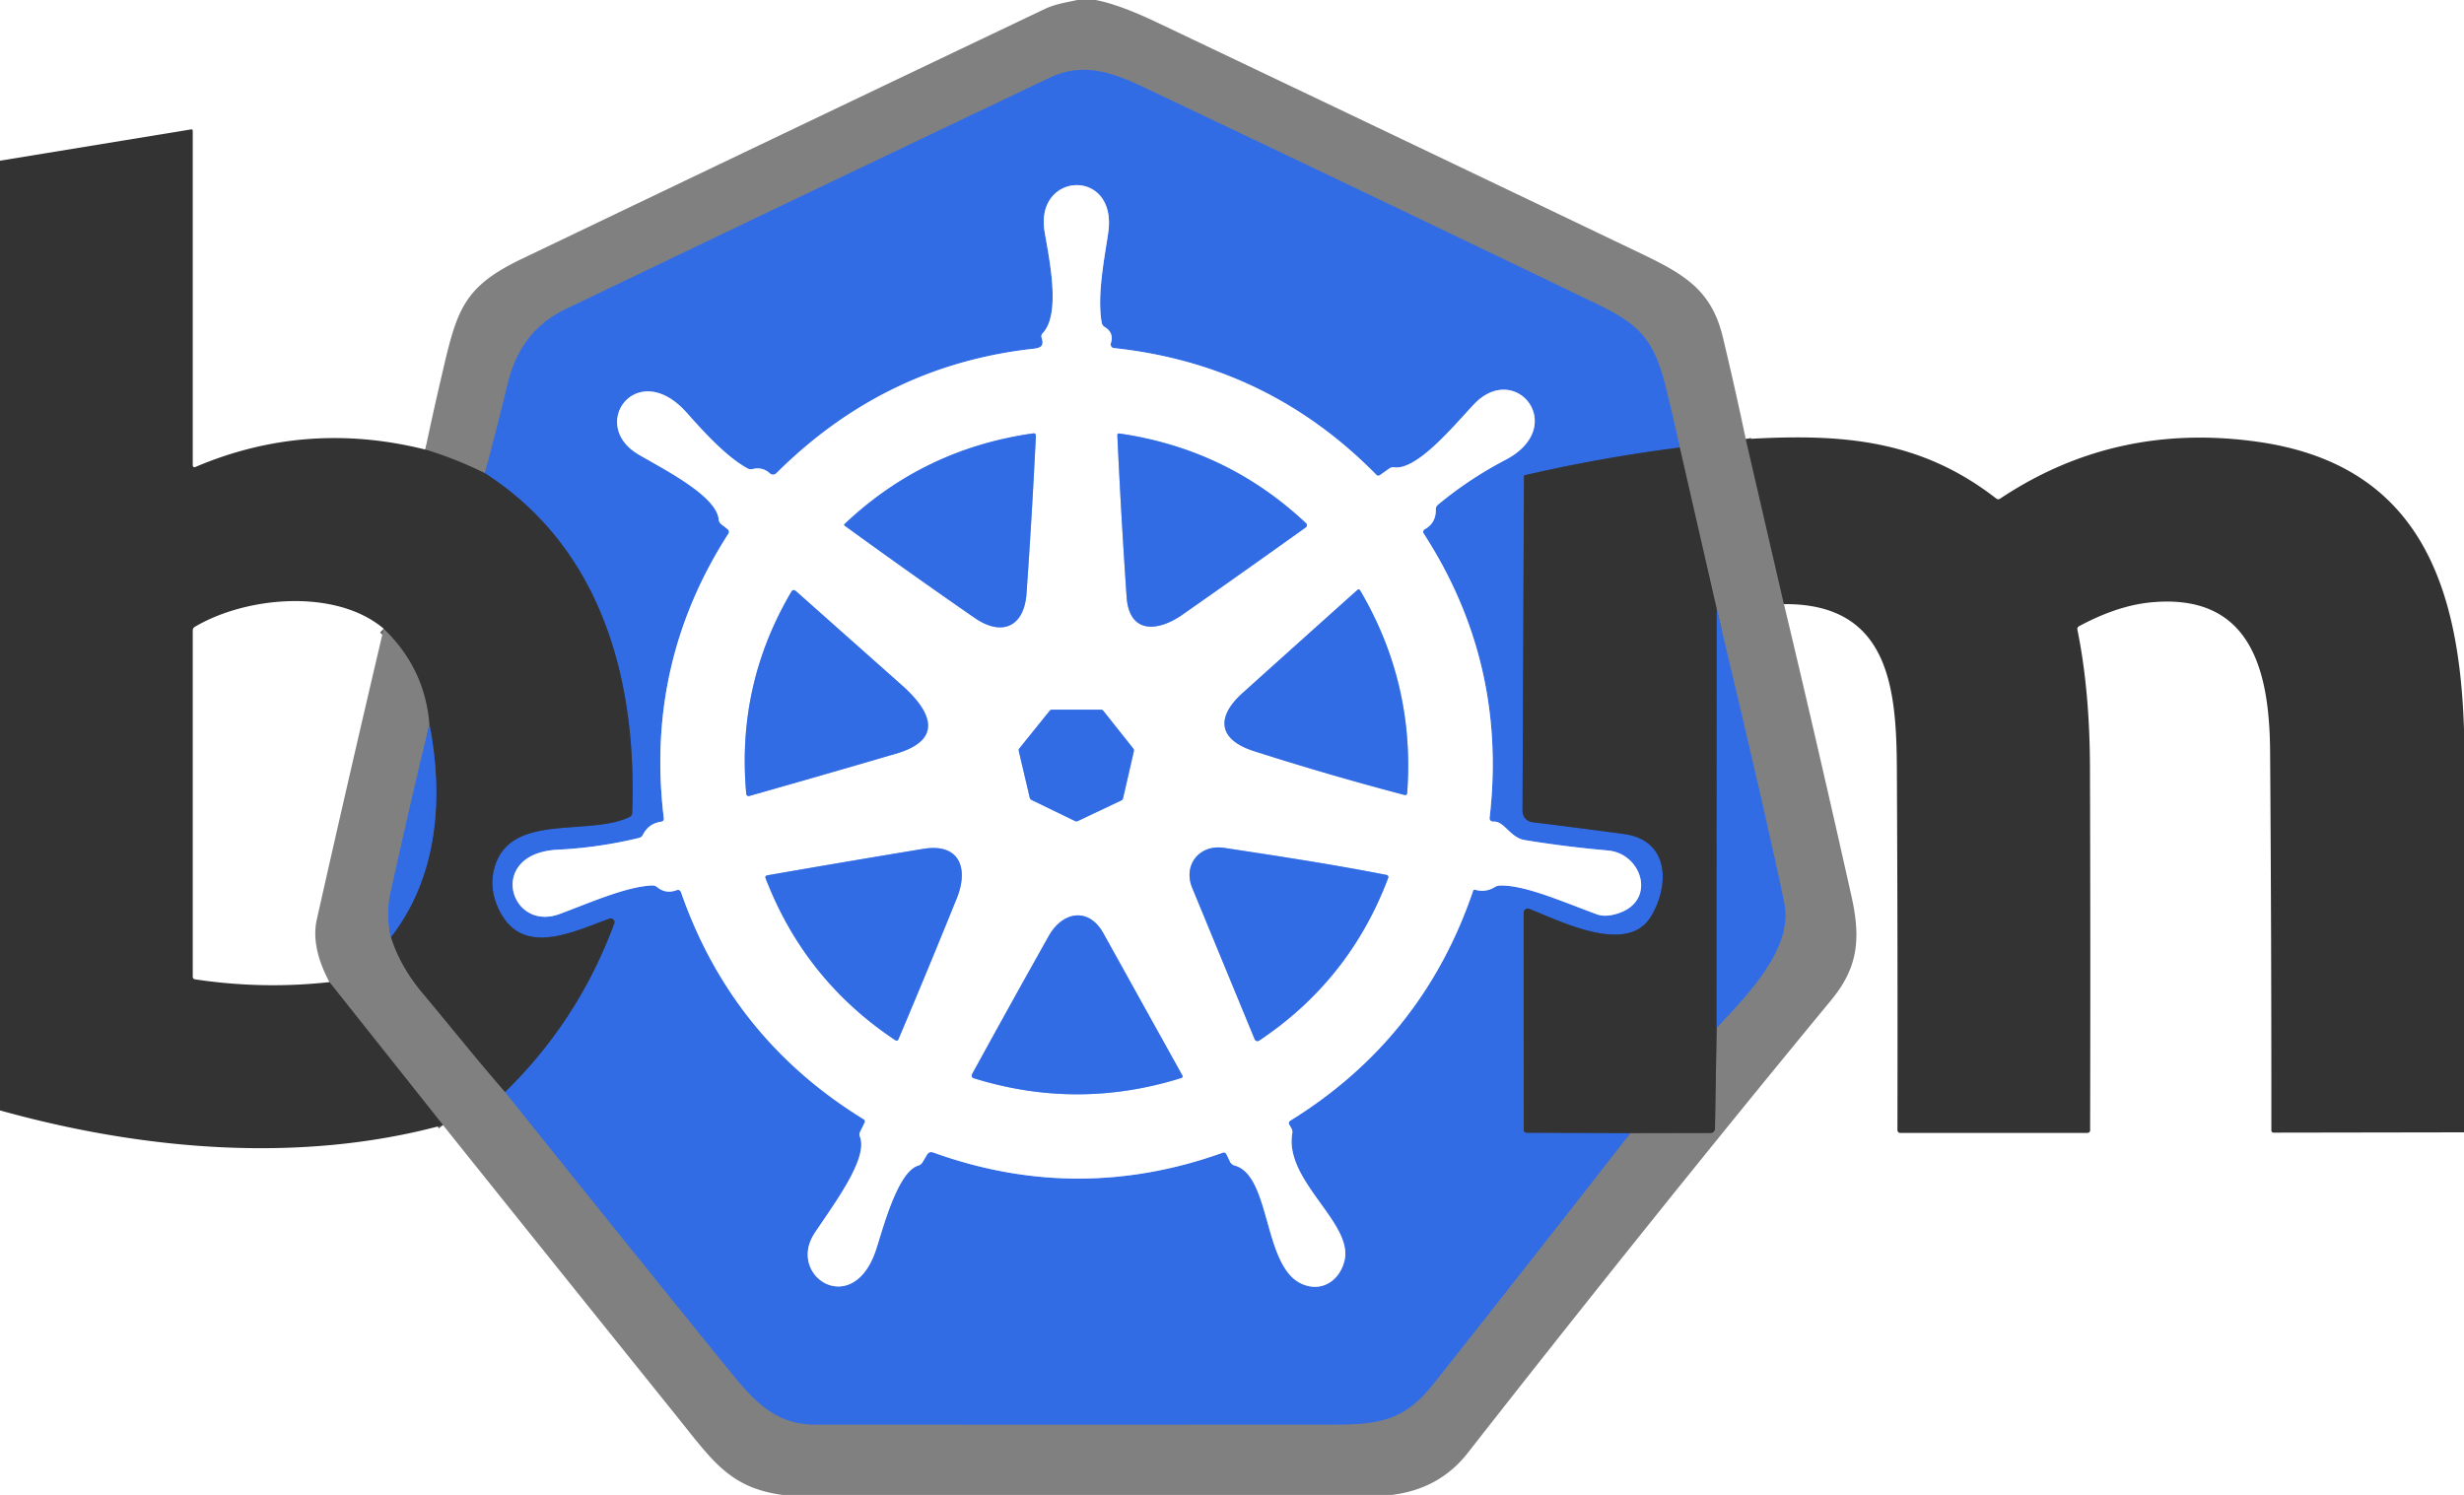 <?xml version="1.0" encoding="UTF-8" standalone="no"?>
<!DOCTYPE svg PUBLIC "-//W3C//DTD SVG 1.1//EN" "http://www.w3.org/Graphics/SVG/1.1/DTD/svg11.dtd">
<svg xmlns="http://www.w3.org/2000/svg" version="1.1" viewBox="0.00 0.00 473.00 287.00">
<g stroke-width="2.00" fill="none" stroke-linecap="butt">
<path stroke="#5a5a5a" vector-effect="non-scaling-stroke" d="
  M 335.13 84.30
  L 342.46 115.98"
/>
<path stroke="#5a5a5a" vector-effect="non-scaling-stroke" d="
  M 85.04 216.00
  L 63.24 188.55"
/>
<path stroke="#5a5a5a" vector-effect="non-scaling-stroke" d="
  M 73.66 120.70
  Q 81.59 128.28 82.45 139.08"
/>
<path stroke="#5976b3" vector-effect="non-scaling-stroke" d="
  M 82.45 139.08
  Q 79.81 149.61 75.00 171.24
  Q 74.03 175.61 75.05 179.89"
/>
<path stroke="#5a5a5a" vector-effect="non-scaling-stroke" d="
  M 75.05 179.89
  Q 76.86 185.58 81.06 190.58
  C 86.37 196.91 91.50 203.38 96.96 209.64"
/>
<path stroke="#5976b3" vector-effect="non-scaling-stroke" d="
  M 96.96 209.64
  Q 118.47 236.54 140.24 263.40
  C 145.10 269.40 149.16 273.49 156.50 273.49
  Q 206.50 273.52 256.50 273.49
  C 265.38 273.48 269.90 272.33 275.17 265.67
  Q 294.06 241.81 312.96 217.54"
/>
<path stroke="#5a5a5a" vector-effect="non-scaling-stroke" d="
  M 312.96 217.54
  L 328.39 217.51
  A 0.83 0.82 -89.6 0 0 329.21 216.69
  L 329.54 197.28"
/>
<path stroke="#5976b3" vector-effect="non-scaling-stroke" d="
  M 329.54 197.28
  C 336.00 190.54 344.18 181.80 342.52 173.49
  Q 339.80 159.90 329.56 116.98"
/>
<path stroke="#5a5a5a" vector-effect="non-scaling-stroke" d="
  M 329.56 116.98
  L 322.45 85.92"
/>
<path stroke="#5976b3" vector-effect="non-scaling-stroke" d="
  M 322.45 85.92
  Q 321.17 79.97 319.66 73.94
  C 317.02 63.32 312.99 61.47 304.00 57.14
  Q 261.87 36.85 219.64 16.80
  C 213.09 13.69 207.71 11.99 201.48 14.95
  Q 155.00 37.07 108.59 59.36
  C 102.37 62.35 99.03 67.24 97.45 73.74
  Q 95.39 82.24 93.08 90.85"
/>
<path stroke="#5a5a5a" vector-effect="non-scaling-stroke" d="
  M 93.08 90.85
  Q 87.31 88.02 81.64 86.31"
/>
<path stroke="#33508c" vector-effect="non-scaling-stroke" d="
  M 322.45 85.92
  Q 307.42 87.84 292.71 91.23
  A 0.21 0.20 -7.2 0 0 292.55 91.43
  L 292.27 155.69
  A 2.16 2.15 -86.2 0 0 294.15 157.84
  Q 302.97 158.94 311.71 160.11
  C 320.52 161.30 320.54 169.97 316.92 175.96
  C 312.41 183.43 299.66 176.87 293.56 174.49
  A 0.78 0.78 0.0 0 0 292.49 175.22
  L 292.50 216.83
  Q 292.50 217.46 293.13 217.46
  L 312.96 217.54"
/>
<path stroke="#33508c" vector-effect="non-scaling-stroke" d="
  M 96.96 209.64
  Q 111.07 195.85 117.91 177.30
  A 0.72 0.72 0.0 0 0 116.99 176.37
  C 110.08 178.85 100.52 183.72 96.00 175.07
  Q 93.64 170.56 95.04 166.17
  C 98.30 156.01 113.14 160.61 120.86 156.84
  Q 121.34 156.60 121.36 156.07
  C 122.30 130.59 115.52 105.26 93.08 90.85"
/>
<path stroke="#99b6f2" vector-effect="non-scaling-stroke" d="
  M 177.93 221.72
  Q 178.37 220.98 179.18 221.27
  Q 206.90 231.25 234.70 221.31
  Q 235.21 221.13 235.44 221.61
  L 236.11 223.00
  Q 236.39 223.59 237.01 223.76
  C 244.00 225.70 242.45 243.03 249.81 246.44
  C 253.71 248.24 257.18 245.83 258.09 242.03
  C 259.84 234.80 246.48 226.71 248.07 217.56
  Q 248.16 217.06 247.90 216.62
  L 247.51 215.94
  Q 247.22 215.44 247.72 215.13
  Q 273.17 199.37 282.79 171.00
  A 0.30 0.29 -72.9 0 1 283.14 170.81
  Q 285.19 171.39 286.96 170.30
  A 2.06 2.02 -61.1 0 1 287.93 170.01
  C 292.65 169.88 299.72 173.02 306.53 175.53
  Q 308.25 176.16 310.78 175.30
  C 318.01 172.82 315.18 163.85 308.65 163.28
  Q 300.62 162.58 292.69 161.28
  C 289.88 160.82 288.73 157.55 286.66 157.74
  A 0.66 0.65 1.0 0 1 285.95 157.01
  Q 289.39 127.27 273.28 102.41
  A 0.56 0.56 0.0 0 1 273.48 101.62
  Q 275.69 100.40 275.62 97.80
  Q 275.61 97.25 276.03 96.90
  Q 282.05 91.91 288.99 88.29
  C 301.19 81.92 290.93 69.12 282.90 77.67
  C 279.07 81.74 272.03 90.32 267.62 89.72
  A 1.28 1.27 -58.0 0 0 266.72 89.93
  L 264.91 91.21
  Q 264.53 91.48 264.20 91.15
  Q 243.44 70.00 213.84 66.83
  A 0.71 0.71 0.0 0 1 213.24 65.91
  Q 213.89 63.89 212.07 62.79
  A 1.28 1.27 -79.4 0 1 211.48 61.92
  C 210.60 56.73 211.94 50.03 212.73 44.75
  C 214.61 32.15 198.59 32.89 200.53 44.49
  C 201.40 49.66 203.71 60.26 200.16 63.97
  Q 199.80 64.34 199.96 64.84
  C 200.49 66.48 199.75 66.81 198.27 66.97
  Q 169.88 70.13 149.12 90.77
  Q 148.43 91.46 147.70 90.81
  Q 146.35 89.61 144.48 90.05
  A 1.40 1.37 -36.9 0 1 143.48 89.92
  C 139.16 87.54 134.60 82.34 131.80 79.21
  C 122.31 68.58 112.83 81.49 122.55 87.24
  C 127.18 89.97 137.53 95.14 137.96 99.69
  Q 138.01 100.29 138.48 100.66
  L 139.69 101.60
  A 0.64 0.64 0.0 0 1 139.83 102.45
  Q 123.81 127.38 127.43 157.08
  Q 127.50 157.68 126.90 157.76
  Q 124.49 158.11 123.40 160.30
  A 1.12 1.09 6.4 0 1 122.67 160.87
  Q 114.97 162.74 107.06 163.13
  C 93.35 163.81 97.82 179.04 107.45 175.46
  C 113.55 173.19 120.13 170.25 125.14 169.99
  Q 125.71 169.96 126.15 170.32
  Q 127.80 171.65 129.82 170.92
  Q 130.52 170.66 130.76 171.37
  Q 140.53 199.35 165.76 214.86
  Q 166.19 215.12 165.96 215.57
  L 165.14 217.24
  Q 164.89 217.74 165.09 218.27
  C 166.65 222.40 160.33 230.83 156.42 236.68
  C 150.89 244.94 163.69 253.31 168.13 240.02
  C 169.40 236.24 172.24 224.96 176.28 223.77
  A 1.39 1.37 -82.3 0 0 177.08 223.15
  L 177.93 221.72"
/>
<path stroke="#33508c" vector-effect="non-scaling-stroke" d="
  M 75.05 179.89
  C 84.16 168.19 85.14 152.89 82.45 139.08"
/>
<path stroke="#99b6f2" vector-effect="non-scaling-stroke" d="
  M 162.14 100.92
  Q 175.04 110.29 187.09 118.62
  C 192.35 122.26 196.61 120.33 197.06 113.91
  Q 198.11 98.90 198.85 83.72
  Q 198.87 83.12 198.28 83.21
  Q 177.36 86.18 162.12 100.61
  A 0.20 0.20 0.0 0 0 162.14 100.92"
/>
<path stroke="#99b6f2" vector-effect="non-scaling-stroke" d="
  M 250.72 100.46
  Q 235.55 86.20 214.83 83.22
  A 0.30 0.30 0.0 0 0 214.49 83.53
  Q 215.21 99.13 216.27 114.58
  C 216.76 121.77 222.27 121.31 227.00 118.00
  Q 239.03 109.57 250.66 101.25
  A 0.52 0.51 -41.3 0 0 250.72 100.46"
/>
<path stroke="#99b6f2" vector-effect="non-scaling-stroke" d="
  M 173.16 131.58
  Q 163.30 122.82 152.82 113.51
  Q 152.26 113.01 151.88 113.66
  Q 141.34 131.58 143.26 152.43
  A 0.45 0.44 79.7 0 0 143.82 152.82
  Q 158.02 148.79 172.05 144.68
  C 181.38 141.94 178.59 136.41 173.16 131.58"
/>
<path stroke="#99b6f2" vector-effect="non-scaling-stroke" d="
  M 240.73 144.21
  Q 254.97 148.77 269.56 152.61
  Q 270.09 152.75 270.13 152.19
  Q 271.66 131.27 261.08 113.32
  A 0.32 0.32 0.0 0 0 260.59 113.25
  Q 249.47 123.20 238.52 133.06
  C 233.41 137.65 233.79 141.99 240.73 144.21"
/>
<path stroke="#99b6f2" vector-effect="non-scaling-stroke" d="
  M 197.68 153.16
  A 0.61 0.61 0.0 0 0 198.01 153.57
  L 206.37 157.63
  A 0.61 0.61 0.0 0 0 206.89 157.63
  L 215.25 153.67
  A 0.61 0.61 0.0 0 0 215.59 153.25
  L 217.66 144.23
  A 0.61 0.61 0.0 0 0 217.55 143.71
  L 211.81 136.48
  A 0.61 0.61 0.0 0 0 211.34 136.25
  L 201.95 136.25
  A 0.61 0.61 0.0 0 0 201.48 136.48
  L 195.69 143.67
  A 0.61 0.61 0.0 0 0 195.57 144.19
  L 197.68 153.16"
/>
<path stroke="#99b6f2" vector-effect="non-scaling-stroke" d="
  M 183.68 172.43
  C 185.95 166.80 184.30 161.81 177.24 162.97
  Q 162.13 165.46 147.24 168.06
  A 0.38 0.37 -15.4 0 0 146.95 168.56
  Q 154.45 188.10 171.83 199.68
  Q 172.27 199.97 172.48 199.49
  Q 178.19 186.01 183.68 172.43"
/>
<path stroke="#99b6f2" vector-effect="non-scaling-stroke" d="
  M 266.19 167.98
  C 255.89 165.95 245.38 164.36 235.00 162.78
  C 230.18 162.05 227.09 166.13 228.85 170.42
  Q 234.90 185.08 240.85 199.52
  A 0.58 0.58 0.0 0 0 241.71 199.78
  Q 259.11 188.16 266.49 168.53
  A 0.41 0.41 0.0 0 0 266.19 167.98"
/>
<path stroke="#99b6f2" vector-effect="non-scaling-stroke" d="
  M 211.82 179.19
  C 208.95 174.02 203.92 175.06 201.33 179.68
  Q 193.81 193.06 186.59 206.25
  A 0.52 0.52 0.0 0 0 186.89 206.99
  Q 206.80 213.20 226.73 206.97
  Q 227.17 206.83 226.95 206.43
  Q 219.36 192.77 211.82 179.19"
/>
<path stroke="#33508c" vector-effect="non-scaling-stroke" d="
  M 329.56 116.98
  L 329.54 197.28"
/>
</g>
<path fill="#808080" d="
  M 206.81 0.00
  L 210.31 0.00
  Q 214.86 0.86 222.00 4.26
  Q 268.71 26.48 315.36 48.84
  C 323.80 52.88 328.63 56.02 330.73 64.75
  Q 333.06 74.49 335.13 84.30
  L 342.46 115.98
  Q 349.14 143.98 355.41 172.03
  C 357.25 180.27 356.67 185.77 351.52 192.01
  Q 318.53 231.98 281.73 278.97
  Q 276.35 285.85 267.19 287.00
  L 150.18 287.00
  C 139.94 285.57 136.80 280.46 129.45 271.33
  Q 107.18 243.65 85.04 216.00
  L 63.24 188.55
  Q 59.64 181.78 60.81 176.56
  Q 67.00 148.99 73.66 120.70
  Q 81.59 128.28 82.45 139.08
  Q 79.81 149.61 75.00 171.24
  Q 74.03 175.61 75.05 179.89
  Q 76.86 185.58 81.06 190.58
  C 86.37 196.91 91.50 203.38 96.96 209.64
  Q 118.47 236.54 140.24 263.40
  C 145.10 269.40 149.16 273.49 156.50 273.49
  Q 206.50 273.52 256.50 273.49
  C 265.38 273.48 269.90 272.33 275.17 265.67
  Q 294.06 241.81 312.96 217.54
  L 328.39 217.51
  A 0.83 0.82 -89.6 0 0 329.21 216.69
  L 329.54 197.28
  C 336.00 190.54 344.18 181.80 342.52 173.49
  Q 339.80 159.90 329.56 116.98
  L 322.45 85.92
  Q 321.17 79.97 319.66 73.94
  C 317.02 63.32 312.99 61.47 304.00 57.14
  Q 261.87 36.85 219.64 16.80
  C 213.09 13.69 207.71 11.99 201.48 14.95
  Q 155.00 37.07 108.59 59.36
  C 102.37 62.35 99.03 67.24 97.45 73.74
  Q 95.39 82.24 93.08 90.85
  Q 87.31 88.02 81.64 86.31
  Q 83.08 79.47 84.58 73.02
  C 87.65 59.82 88.51 55.28 100.17 49.70
  Q 150.34 25.65 200.57 1.72
  C 202.54 0.78 204.70 0.47 206.81 0.00
  Z"
/>
<path fill="#326ce5" d="
  M 322.45 85.92
  Q 307.42 87.84 292.71 91.23
  A 0.21 0.20 -7.2 0 0 292.55 91.43
  L 292.27 155.69
  A 2.16 2.15 -86.2 0 0 294.15 157.84
  Q 302.97 158.94 311.71 160.11
  C 320.52 161.30 320.54 169.97 316.92 175.96
  C 312.41 183.43 299.66 176.87 293.56 174.49
  A 0.78 0.78 0.0 0 0 292.49 175.22
  L 292.50 216.83
  Q 292.50 217.46 293.13 217.46
  L 312.96 217.54
  Q 294.06 241.81 275.17 265.67
  C 269.90 272.33 265.38 273.48 256.50 273.49
  Q 206.50 273.52 156.50 273.49
  C 149.16 273.49 145.10 269.40 140.24 263.40
  Q 118.47 236.54 96.96 209.64
  Q 111.07 195.85 117.91 177.30
  A 0.72 0.72 0.0 0 0 116.99 176.37
  C 110.08 178.85 100.52 183.72 96.00 175.07
  Q 93.64 170.56 95.04 166.17
  C 98.30 156.01 113.14 160.61 120.86 156.84
  Q 121.34 156.60 121.36 156.07
  C 122.30 130.59 115.52 105.26 93.08 90.85
  Q 95.39 82.24 97.45 73.74
  C 99.03 67.24 102.37 62.35 108.59 59.36
  Q 155.00 37.07 201.48 14.95
  C 207.71 11.99 213.09 13.69 219.64 16.80
  Q 261.87 36.85 304.00 57.14
  C 312.99 61.47 317.02 63.32 319.66 73.94
  Q 321.17 79.97 322.45 85.92
  Z
  M 177.93 221.72
  Q 178.37 220.98 179.18 221.27
  Q 206.90 231.25 234.70 221.31
  Q 235.21 221.13 235.44 221.61
  L 236.11 223.00
  Q 236.39 223.59 237.01 223.76
  C 244.00 225.70 242.45 243.03 249.81 246.44
  C 253.71 248.24 257.18 245.83 258.09 242.03
  C 259.84 234.80 246.48 226.71 248.07 217.56
  Q 248.16 217.06 247.90 216.62
  L 247.51 215.94
  Q 247.22 215.44 247.72 215.13
  Q 273.17 199.37 282.79 171.00
  A 0.30 0.29 -72.9 0 1 283.14 170.81
  Q 285.19 171.39 286.96 170.30
  A 2.06 2.02 -61.1 0 1 287.93 170.01
  C 292.65 169.88 299.72 173.02 306.53 175.53
  Q 308.25 176.16 310.78 175.30
  C 318.01 172.82 315.18 163.85 308.65 163.28
  Q 300.62 162.58 292.69 161.28
  C 289.88 160.82 288.73 157.55 286.66 157.74
  A 0.66 0.65 1.0 0 1 285.95 157.01
  Q 289.39 127.27 273.28 102.41
  A 0.56 0.56 0.0 0 1 273.48 101.62
  Q 275.69 100.40 275.62 97.80
  Q 275.61 97.25 276.03 96.90
  Q 282.05 91.91 288.99 88.29
  C 301.19 81.92 290.93 69.12 282.90 77.67
  C 279.07 81.74 272.03 90.32 267.62 89.72
  A 1.28 1.27 -58.0 0 0 266.72 89.93
  L 264.91 91.21
  Q 264.53 91.48 264.20 91.15
  Q 243.44 70.00 213.84 66.83
  A 0.71 0.71 0.0 0 1 213.24 65.91
  Q 213.89 63.89 212.07 62.79
  A 1.28 1.27 -79.4 0 1 211.48 61.92
  C 210.60 56.73 211.94 50.03 212.73 44.75
  C 214.61 32.15 198.59 32.89 200.53 44.49
  C 201.40 49.66 203.71 60.26 200.16 63.97
  Q 199.80 64.34 199.96 64.84
  C 200.49 66.48 199.75 66.81 198.27 66.97
  Q 169.88 70.13 149.12 90.77
  Q 148.43 91.46 147.70 90.81
  Q 146.35 89.61 144.48 90.05
  A 1.40 1.37 -36.9 0 1 143.48 89.92
  C 139.16 87.54 134.60 82.34 131.80 79.21
  C 122.31 68.58 112.83 81.49 122.55 87.24
  C 127.18 89.97 137.53 95.14 137.96 99.69
  Q 138.01 100.29 138.48 100.66
  L 139.69 101.60
  A 0.64 0.64 0.0 0 1 139.83 102.45
  Q 123.81 127.38 127.43 157.08
  Q 127.50 157.68 126.90 157.76
  Q 124.49 158.11 123.40 160.30
  A 1.12 1.09 6.4 0 1 122.67 160.87
  Q 114.97 162.74 107.06 163.13
  C 93.35 163.81 97.82 179.04 107.45 175.46
  C 113.55 173.19 120.13 170.25 125.14 169.99
  Q 125.71 169.96 126.15 170.32
  Q 127.80 171.65 129.82 170.92
  Q 130.52 170.66 130.76 171.37
  Q 140.53 199.35 165.76 214.86
  Q 166.19 215.12 165.96 215.57
  L 165.14 217.24
  Q 164.89 217.74 165.09 218.27
  C 166.65 222.40 160.33 230.83 156.42 236.68
  C 150.89 244.94 163.69 253.31 168.13 240.02
  C 169.40 236.24 172.24 224.96 176.28 223.77
  A 1.39 1.37 -82.3 0 0 177.08 223.15
  L 177.93 221.72
  Z"
/>
<path fill="#333333" d="
  M 81.64 86.31
  Q 87.31 88.02 93.08 90.85
  C 115.52 105.26 122.30 130.59 121.36 156.07
  Q 121.34 156.60 120.86 156.84
  C 113.14 160.61 98.30 156.01 95.04 166.17
  Q 93.64 170.56 96.00 175.07
  C 100.52 183.72 110.08 178.85 116.99 176.37
  A 0.72 0.72 0.0 0 1 117.91 177.30
  Q 111.07 195.85 96.96 209.64
  C 91.50 203.38 86.37 196.91 81.06 190.58
  Q 76.86 185.58 75.05 179.89
  C 84.16 168.19 85.14 152.89 82.45 139.08
  Q 81.59 128.28 73.66 120.70
  C 64.50 112.94 47.31 114.47 37.40 120.34
  Q 37.00 120.57 37.00 121.03
  L 37.00 187.49
  Q 37.00 187.95 37.46 188.02
  Q 50.39 189.97 63.24 188.55
  L 85.04 216.00
  C 57.44 223.52 27.09 220.74 0.00 213.18
  L 0.00 30.85
  L 36.71 24.84
  A 0.25 0.25 0.0 0 1 37.00 25.09
  L 37.00 89.24
  Q 37.00 89.87 37.58 89.62
  Q 58.84 80.61 81.64 86.31
  Z"
/>
<path fill="#ffffff" d="
  M 177.93 221.72
  L 177.08 223.15
  A 1.39 1.37 -82.3 0 1 176.28 223.77
  C 172.24 224.96 169.40 236.24 168.13 240.02
  C 163.69 253.31 150.89 244.94 156.42 236.68
  C 160.33 230.83 166.65 222.40 165.09 218.27
  Q 164.89 217.74 165.14 217.24
  L 165.96 215.57
  Q 166.19 215.12 165.76 214.86
  Q 140.53 199.35 130.76 171.37
  Q 130.52 170.66 129.82 170.92
  Q 127.80 171.65 126.15 170.32
  Q 125.71 169.96 125.14 169.99
  C 120.13 170.25 113.55 173.19 107.45 175.46
  C 97.82 179.04 93.35 163.81 107.06 163.13
  Q 114.97 162.74 122.67 160.87
  A 1.12 1.09 6.4 0 0 123.40 160.30
  Q 124.49 158.11 126.90 157.76
  Q 127.50 157.68 127.43 157.08
  Q 123.81 127.38 139.83 102.45
  A 0.64 0.64 0.0 0 0 139.69 101.60
  L 138.48 100.66
  Q 138.01 100.29 137.96 99.69
  C 137.53 95.14 127.18 89.97 122.55 87.24
  C 112.83 81.49 122.31 68.58 131.80 79.21
  C 134.60 82.34 139.16 87.54 143.48 89.92
  A 1.40 1.37 -36.9 0 0 144.48 90.05
  Q 146.35 89.61 147.70 90.81
  Q 148.43 91.46 149.12 90.77
  Q 169.88 70.13 198.27 66.97
  C 199.75 66.81 200.49 66.48 199.96 64.84
  Q 199.80 64.34 200.16 63.97
  C 203.71 60.26 201.40 49.66 200.53 44.49
  C 198.59 32.89 214.61 32.15 212.73 44.75
  C 211.94 50.03 210.60 56.73 211.48 61.92
  A 1.28 1.27 -79.4 0 0 212.07 62.79
  Q 213.89 63.89 213.24 65.91
  A 0.71 0.71 0.0 0 0 213.84 66.83
  Q 243.44 70.00 264.20 91.15
  Q 264.53 91.48 264.91 91.21
  L 266.72 89.93
  A 1.28 1.27 -58.0 0 1 267.62 89.72
  C 272.03 90.32 279.07 81.74 282.90 77.67
  C 290.93 69.12 301.19 81.92 288.99 88.29
  Q 282.05 91.91 276.03 96.90
  Q 275.61 97.25 275.62 97.80
  Q 275.69 100.40 273.48 101.62
  A 0.56 0.56 0.0 0 0 273.28 102.41
  Q 289.39 127.27 285.95 157.01
  A 0.66 0.65 1.0 0 0 286.66 157.74
  C 288.73 157.55 289.88 160.82 292.69 161.28
  Q 300.62 162.58 308.65 163.28
  C 315.18 163.85 318.01 172.82 310.78 175.30
  Q 308.25 176.16 306.53 175.53
  C 299.72 173.02 292.65 169.88 287.93 170.01
  A 2.06 2.02 -61.1 0 0 286.96 170.30
  Q 285.19 171.39 283.14 170.81
  A 0.30 0.29 -72.9 0 0 282.79 171.00
  Q 273.17 199.37 247.72 215.13
  Q 247.22 215.44 247.51 215.94
  L 247.90 216.62
  Q 248.16 217.06 248.07 217.56
  C 246.48 226.71 259.84 234.80 258.09 242.03
  C 257.18 245.83 253.71 248.24 249.81 246.44
  C 242.45 243.03 244.00 225.70 237.01 223.76
  Q 236.39 223.59 236.11 223.00
  L 235.44 221.61
  Q 235.21 221.13 234.70 221.31
  Q 206.90 231.25 179.18 221.27
  Q 178.37 220.98 177.93 221.72
  Z
  M 162.14 100.92
  Q 175.04 110.29 187.09 118.62
  C 192.35 122.26 196.61 120.33 197.06 113.91
  Q 198.11 98.90 198.85 83.72
  Q 198.87 83.12 198.28 83.21
  Q 177.36 86.18 162.12 100.61
  A 0.20 0.20 0.0 0 0 162.14 100.92
  Z
  M 250.72 100.46
  Q 235.55 86.20 214.83 83.22
  A 0.30 0.30 0.0 0 0 214.49 83.53
  Q 215.21 99.13 216.27 114.58
  C 216.76 121.77 222.27 121.31 227.00 118.00
  Q 239.03 109.57 250.66 101.25
  A 0.52 0.51 -41.3 0 0 250.72 100.46
  Z
  M 173.16 131.58
  Q 163.30 122.82 152.82 113.51
  Q 152.26 113.01 151.88 113.66
  Q 141.34 131.58 143.26 152.43
  A 0.45 0.44 79.7 0 0 143.82 152.82
  Q 158.02 148.79 172.05 144.68
  C 181.38 141.94 178.59 136.41 173.16 131.58
  Z
  M 240.73 144.21
  Q 254.97 148.77 269.56 152.61
  Q 270.09 152.75 270.13 152.19
  Q 271.66 131.27 261.08 113.32
  A 0.32 0.32 0.0 0 0 260.59 113.25
  Q 249.47 123.20 238.52 133.06
  C 233.41 137.65 233.79 141.99 240.73 144.21
  Z
  M 197.68 153.16
  A 0.61 0.61 0.0 0 0 198.01 153.57
  L 206.37 157.63
  A 0.61 0.61 0.0 0 0 206.89 157.63
  L 215.25 153.67
  A 0.61 0.61 0.0 0 0 215.59 153.25
  L 217.66 144.23
  A 0.61 0.61 0.0 0 0 217.55 143.71
  L 211.81 136.48
  A 0.61 0.61 0.0 0 0 211.34 136.25
  L 201.95 136.25
  A 0.61 0.61 0.0 0 0 201.48 136.48
  L 195.69 143.67
  A 0.61 0.61 0.0 0 0 195.57 144.19
  L 197.68 153.16
  Z
  M 183.68 172.43
  C 185.95 166.80 184.30 161.81 177.24 162.97
  Q 162.13 165.46 147.24 168.06
  A 0.38 0.37 -15.4 0 0 146.95 168.56
  Q 154.45 188.10 171.83 199.68
  Q 172.27 199.97 172.48 199.49
  Q 178.19 186.01 183.68 172.43
  Z
  M 266.19 167.98
  C 255.89 165.95 245.38 164.36 235.00 162.78
  C 230.18 162.05 227.09 166.13 228.85 170.42
  Q 234.90 185.08 240.85 199.52
  A 0.58 0.58 0.0 0 0 241.71 199.78
  Q 259.11 188.16 266.49 168.53
  A 0.41 0.41 0.0 0 0 266.19 167.98
  Z
  M 211.82 179.19
  C 208.95 174.02 203.92 175.06 201.33 179.68
  Q 193.81 193.06 186.59 206.25
  A 0.52 0.52 0.0 0 0 186.89 206.99
  Q 206.80 213.20 226.73 206.97
  Q 227.17 206.83 226.95 206.43
  Q 219.36 192.77 211.82 179.19
  Z"
/>
<path fill="#326ce5" d="
  M 162.14 100.92
  A 0.20 0.20 0.0 0 1 162.12 100.61
  Q 177.36 86.18 198.28 83.21
  Q 198.87 83.12 198.85 83.72
  Q 198.11 98.90 197.06 113.91
  C 196.61 120.33 192.35 122.26 187.09 118.62
  Q 175.04 110.29 162.14 100.92
  Z"
/>
<path fill="#326ce5" d="
  M 250.72 100.46
  A 0.52 0.51 -41.3 0 1 250.66 101.25
  Q 239.03 109.57 227.00 118.00
  C 222.27 121.31 216.76 121.77 216.27 114.58
  Q 215.21 99.13 214.49 83.53
  A 0.30 0.30 0.0 0 1 214.83 83.22
  Q 235.55 86.20 250.72 100.46
  Z"
/>
<path fill="#333333" d="
  M 473.00 140.06
  L 473.00 217.39
  L 436.46 217.45
  A 0.44 0.44 0.0 0 1 436.02 217.01
  Q 436.04 180.67 435.78 144.31
  C 435.67 128.99 432.27 113.83 412.96 115.64
  Q 406.47 116.25 399.11 120.22
  Q 398.70 120.45 398.79 120.90
  Q 401.15 132.50 401.20 147.25
  Q 401.31 182.25 401.23 217.00
  A 0.50 0.50 0.0 0 1 400.73 217.50
  L 364.77 217.50
  A 0.53 0.53 0.0 0 1 364.24 216.97
  Q 364.31 182.31 364.13 147.56
  C 364.05 132.08 362.63 115.83 342.46 115.98
  L 335.13 84.30
  C 353.17 83.24 368.41 84.21 383.18 95.69
  Q 383.56 95.99 383.97 95.72
  Q 406.18 80.93 433.49 84.83
  C 464.42 89.24 472.12 112.37 473.00 140.06
  Z"
/>
<path fill="#333333" d="
  M 322.45 85.92
  L 329.56 116.98
  L 329.54 197.28
  L 329.21 216.69
  A 0.83 0.82 -89.6 0 1 328.39 217.51
  L 312.96 217.54
  L 293.13 217.46
  Q 292.50 217.46 292.50 216.83
  L 292.49 175.22
  A 0.78 0.78 0.0 0 1 293.56 174.49
  C 299.66 176.87 312.41 183.43 316.92 175.96
  C 320.54 169.97 320.52 161.30 311.71 160.11
  Q 302.97 158.94 294.15 157.84
  A 2.16 2.15 -86.2 0 1 292.27 155.69
  L 292.55 91.43
  A 0.21 0.20 -7.2 0 1 292.71 91.23
  Q 307.42 87.84 322.45 85.92
  Z"
/>
<path fill="#326ce5" d="
  M 173.16 131.58
  C 178.59 136.41 181.38 141.94 172.05 144.68
  Q 158.02 148.79 143.82 152.82
  A 0.45 0.44 79.7 0 1 143.26 152.43
  Q 141.34 131.58 151.88 113.66
  Q 152.26 113.01 152.82 113.51
  Q 163.30 122.82 173.16 131.58
  Z"
/>
<path fill="#326ce5" d="
  M 240.73 144.21
  C 233.79 141.99 233.41 137.65 238.52 133.06
  Q 249.47 123.20 260.59 113.25
  A 0.32 0.32 0.0 0 1 261.08 113.32
  Q 271.66 131.27 270.13 152.19
  Q 270.09 152.75 269.56 152.61
  Q 254.97 148.77 240.73 144.21
  Z"
/>
<path fill="#326ce5" d="
  M 329.56 116.98
  Q 339.80 159.90 342.52 173.49
  C 344.18 181.80 336.00 190.54 329.54 197.28
  L 329.56 116.98
  Z"
/>
<path fill="#326ce5" d="
  M 197.68 153.16
  L 195.57 144.19
  A 0.61 0.61 0.0 0 1 195.69 143.67
  L 201.48 136.48
  A 0.61 0.61 0.0 0 1 201.95 136.25
  L 211.34 136.25
  A 0.61 0.61 0.0 0 1 211.81 136.48
  L 217.55 143.71
  A 0.61 0.61 0.0 0 1 217.66 144.23
  L 215.59 153.25
  A 0.61 0.61 0.0 0 1 215.25 153.67
  L 206.89 157.63
  A 0.61 0.61 0.0 0 1 206.37 157.63
  L 198.01 153.57
  A 0.61 0.61 0.0 0 1 197.68 153.16
  Z"
/>
<path fill="#326ce5" d="
  M 82.45 139.08
  C 85.14 152.89 84.16 168.19 75.05 179.89
  Q 74.03 175.61 75.00 171.24
  Q 79.81 149.61 82.45 139.08
  Z"
/>
<path fill="#326ce5" d="
  M 177.24 162.97
  C 184.30 161.81 185.95 166.80 183.68 172.43
  Q 178.19 186.01 172.48 199.49
  Q 172.27 199.97 171.83 199.68
  Q 154.45 188.10 146.95 168.56
  A 0.38 0.37 -15.4 0 1 147.24 168.06
  Q 162.13 165.46 177.24 162.97
  Z"
/>
<path fill="#326ce5" d="
  M 235.00 162.78
  C 245.38 164.36 255.89 165.95 266.19 167.98
  A 0.41 0.41 0.0 0 1 266.49 168.53
  Q 259.11 188.16 241.71 199.78
  A 0.58 0.58 0.0 0 1 240.85 199.52
  Q 234.90 185.08 228.85 170.42
  C 227.09 166.13 230.18 162.05 235.00 162.78
  Z"
/>
<path fill="#326ce5" d="
  M 201.33 179.68
  C 203.92 175.06 208.95 174.02 211.82 179.19
  Q 219.36 192.77 226.95 206.43
  Q 227.17 206.83 226.73 206.97
  Q 206.80 213.20 186.89 206.99
  A 0.52 0.52 0.0 0 1 186.59 206.25
  Q 193.81 193.06 201.33 179.68
  Z"
/>
</svg>
